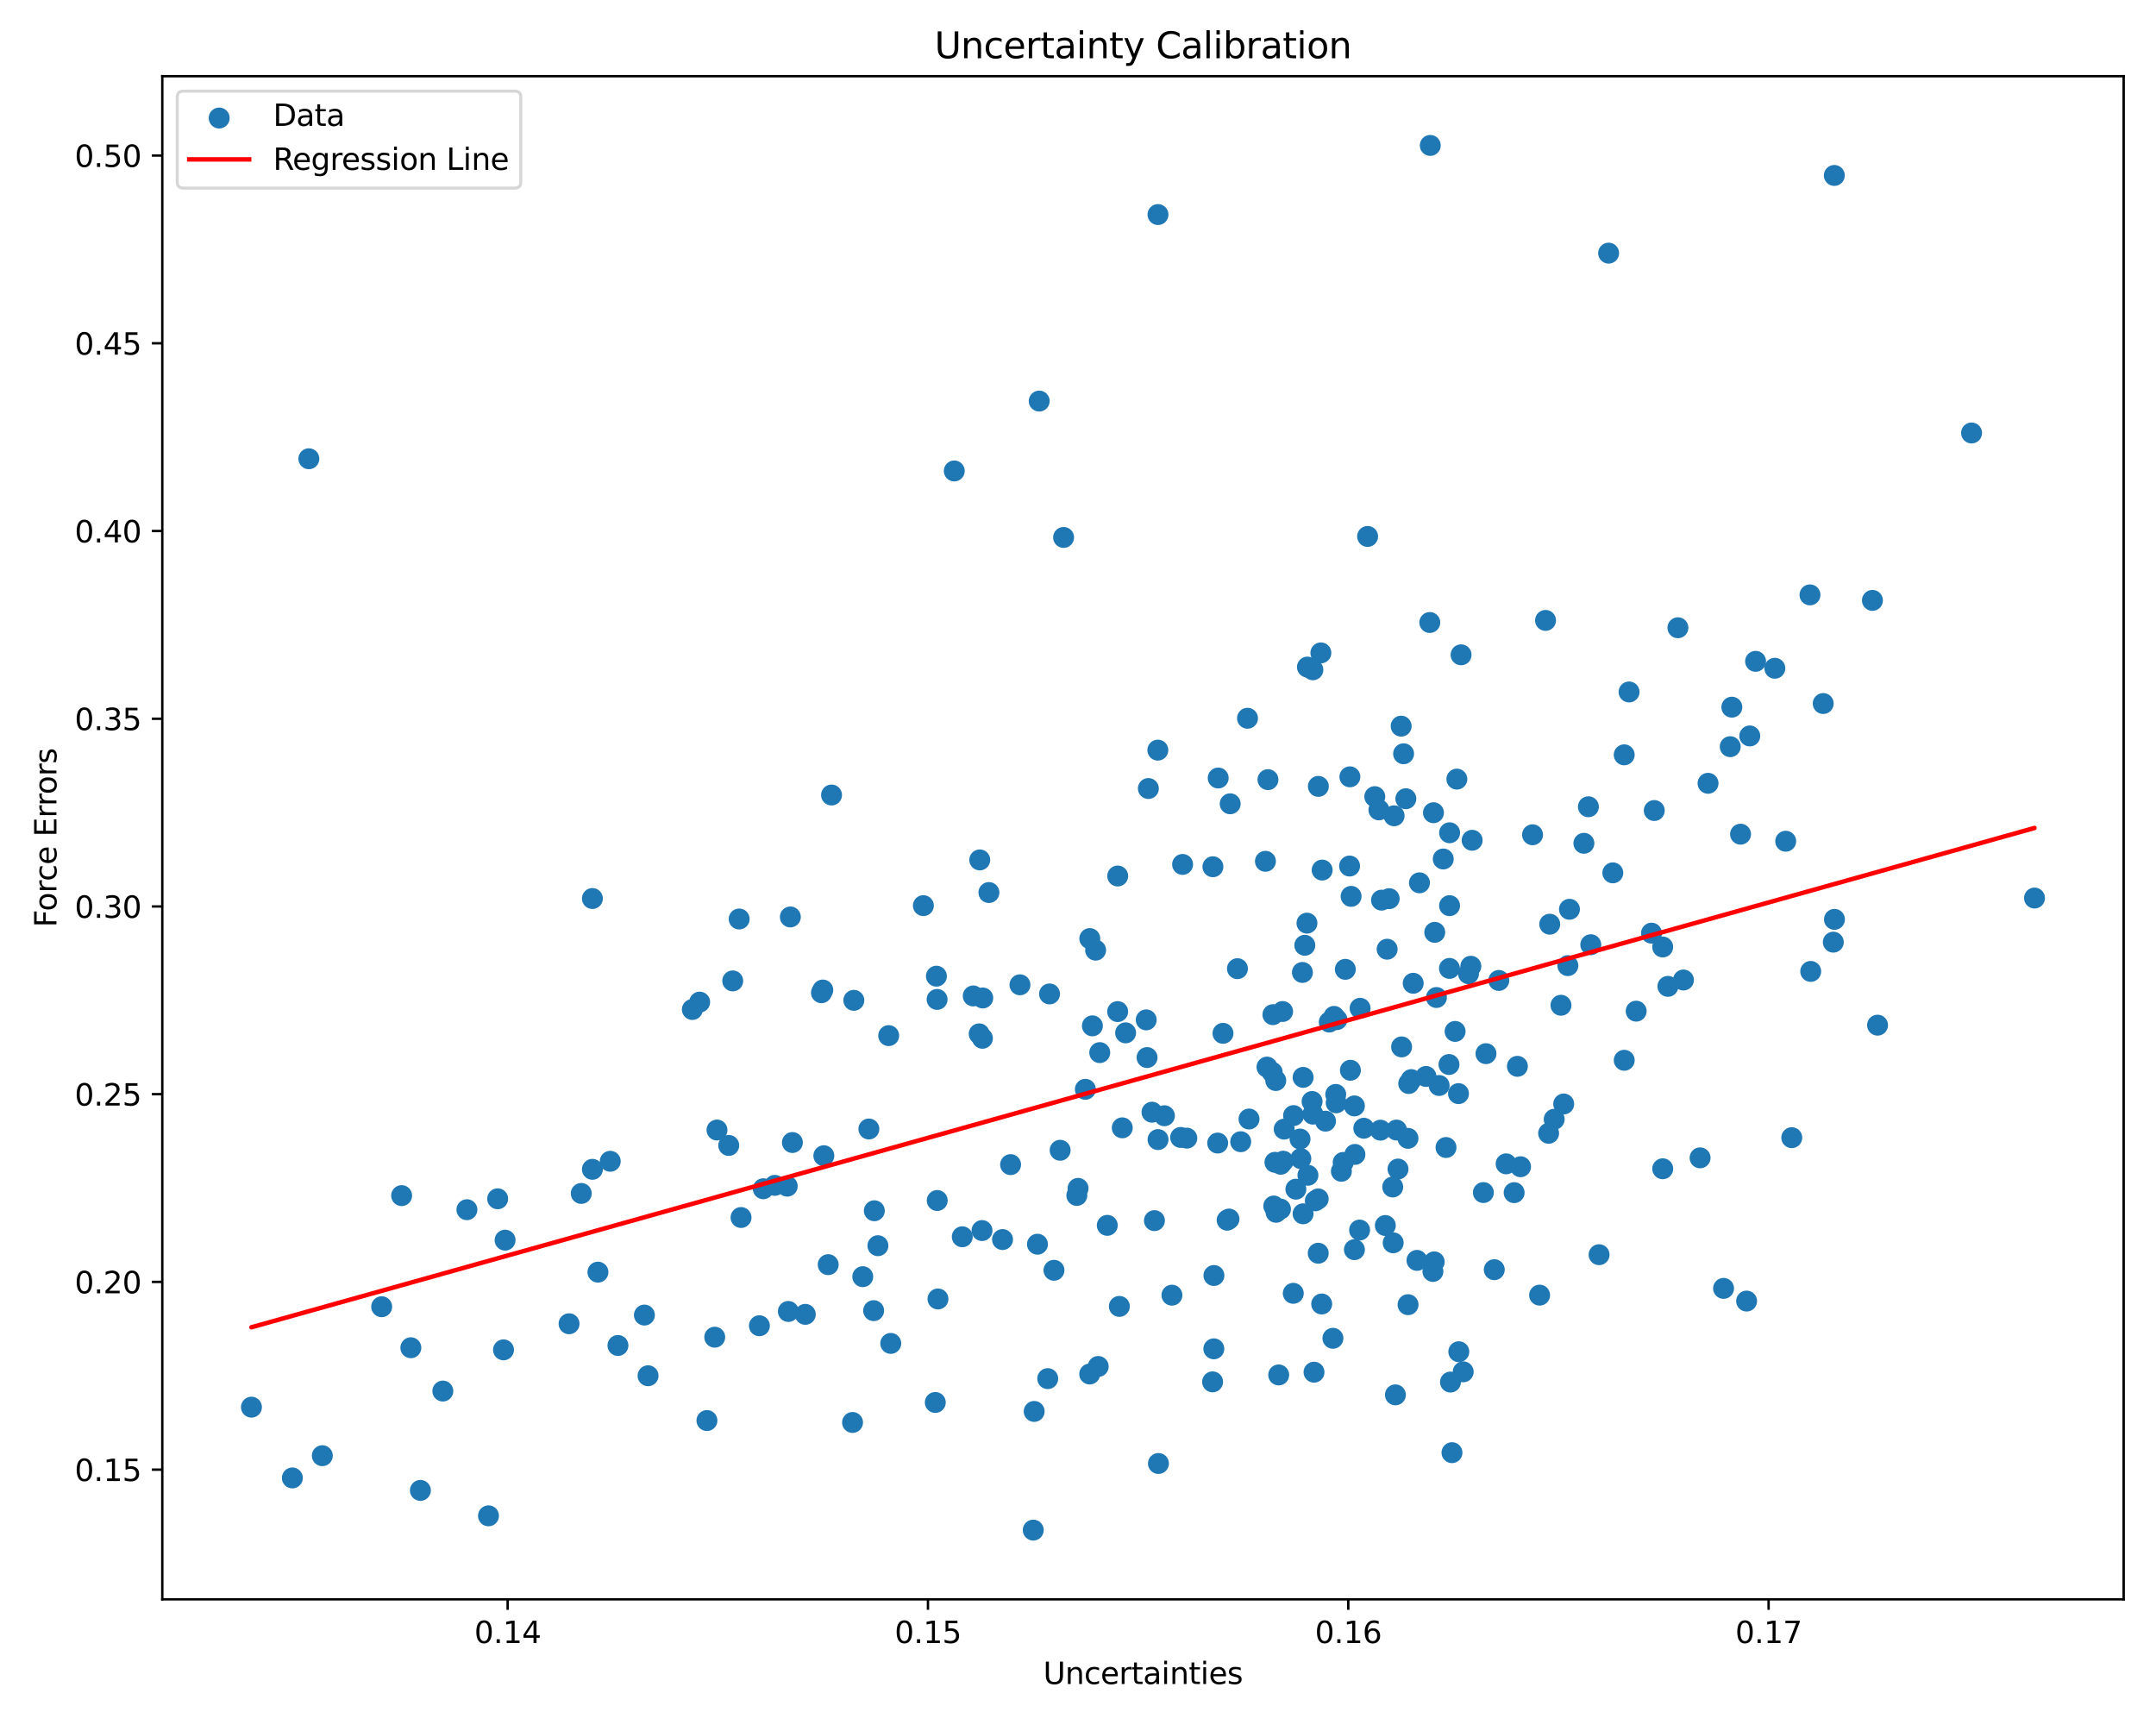 <?xml version="1.0" encoding="utf-8" standalone="no"?>
<!DOCTYPE svg PUBLIC "-//W3C//DTD SVG 1.1//EN"
  "http://www.w3.org/Graphics/SVG/1.1/DTD/svg11.dtd">
<svg xmlns:xlink="http://www.w3.org/1999/xlink" width="720pt" height="576pt" viewBox="0 0 720 576" xmlns="http://www.w3.org/2000/svg" version="1.1">
 <defs>
  <style type="text/css">*{stroke-linejoin: round; stroke-linecap: butt}</style>
 </defs>
 <g id="figure_1">
  <g id="patch_1">
   <path d="M 0 576 
L 720 576 
L 720 0 
L 0 0 
z
" style="fill: #ffffff"/>
  </g>
  <g id="axes_1">
   <g id="patch_2">
    <path d="M 54.2 534.04 
L 709.2 534.04 
L 709.2 25.44 
L 54.2 25.44 
z
" style="fill: #ffffff"/>
   </g>
   <g id="PathCollection_1">
    <defs>
     <path id="m9bc1a1c6d5" d="M 0 3 
C 0.796 3 1.559 2.684 2.121 2.121 
C 2.684 1.559 3 0.796 3 0 
C 3 -0.796 2.684 -1.559 2.121 -2.121 
C 1.559 -2.684 0.796 -3 0 -3 
C -0.796 -3 -1.559 -2.684 -2.121 -2.121 
C -2.684 -1.559 -3 -0.796 -3 0 
C -3 0.796 -2.684 1.559 -2.121 2.121 
C -1.559 2.684 -0.796 3 0 3 
z
" style="stroke: #1f77b4"/>
    </defs>
    <g clip-path="url(#p431272b191)">
     <use xlink:href="#m9bc1a1c6d5" x="488.639" y="458.074" style="fill: #1f77b4; stroke: #1f77b4"/>
     <use xlink:href="#m9bc1a1c6d5" x="443.909" y="341.278" style="fill: #1f77b4; stroke: #1f77b4"/>
     <use xlink:href="#m9bc1a1c6d5" x="484.389" y="461.489" style="fill: #1f77b4; stroke: #1f77b4"/>
     <use xlink:href="#m9bc1a1c6d5" x="355.192" y="179.458" style="fill: #1f77b4; stroke: #1f77b4"/>
     <use xlink:href="#m9bc1a1c6d5" x="373.259" y="292.509" style="fill: #1f77b4; stroke: #1f77b4"/>
     <use xlink:href="#m9bc1a1c6d5" x="537.205" y="84.525" style="fill: #1f77b4; stroke: #1f77b4"/>
     <use xlink:href="#m9bc1a1c6d5" x="612.576" y="58.583" style="fill: #1f77b4; stroke: #1f77b4"/>
     <use xlink:href="#m9bc1a1c6d5" x="296.779" y="345.807" style="fill: #1f77b4; stroke: #1f77b4"/>
     <use xlink:href="#m9bc1a1c6d5" x="514.154" y="432.462" style="fill: #1f77b4; stroke: #1f77b4"/>
     <use xlink:href="#m9bc1a1c6d5" x="679.427" y="299.867" style="fill: #1f77b4; stroke: #1f77b4"/>
     <use xlink:href="#m9bc1a1c6d5" x="360.024" y="396.814" style="fill: #1f77b4; stroke: #1f77b4"/>
     <use xlink:href="#m9bc1a1c6d5" x="592.713" y="223.141" style="fill: #1f77b4; stroke: #1f77b4"/>
     <use xlink:href="#m9bc1a1c6d5" x="328.083" y="346.702" style="fill: #1f77b4; stroke: #1f77b4"/>
     <use xlink:href="#m9bc1a1c6d5" x="465.564" y="272.403" style="fill: #1f77b4; stroke: #1f77b4"/>
     <use xlink:href="#m9bc1a1c6d5" x="268.93" y="438.88" style="fill: #1f77b4; stroke: #1f77b4"/>
     <use xlink:href="#m9bc1a1c6d5" x="470.203" y="380.103" style="fill: #1f77b4; stroke: #1f77b4"/>
     <use xlink:href="#m9bc1a1c6d5" x="604.447" y="198.638" style="fill: #1f77b4; stroke: #1f77b4"/>
     <use xlink:href="#m9bc1a1c6d5" x="312.343" y="468.3" style="fill: #1f77b4; stroke: #1f77b4"/>
     <use xlink:href="#m9bc1a1c6d5" x="625.302" y="200.477" style="fill: #1f77b4; stroke: #1f77b4"/>
     <use xlink:href="#m9bc1a1c6d5" x="405.053" y="289.418" style="fill: #1f77b4; stroke: #1f77b4"/>
     <use xlink:href="#m9bc1a1c6d5" x="463.239" y="316.955" style="fill: #1f77b4; stroke: #1f77b4"/>
     <use xlink:href="#m9bc1a1c6d5" x="384.709" y="371.377" style="fill: #1f77b4; stroke: #1f77b4"/>
     <use xlink:href="#m9bc1a1c6d5" x="452.311" y="417.278" style="fill: #1f77b4; stroke: #1f77b4"/>
     <use xlink:href="#m9bc1a1c6d5" x="334.799" y="413.904" style="fill: #1f77b4; stroke: #1f77b4"/>
     <use xlink:href="#m9bc1a1c6d5" x="417.11" y="373.656" style="fill: #1f77b4; stroke: #1f77b4"/>
     <use xlink:href="#m9bc1a1c6d5" x="487.061" y="365.175" style="fill: #1f77b4; stroke: #1f77b4"/>
     <use xlink:href="#m9bc1a1c6d5" x="469.485" y="266.707" style="fill: #1f77b4; stroke: #1f77b4"/>
     <use xlink:href="#m9bc1a1c6d5" x="386.864" y="488.679" style="fill: #1f77b4; stroke: #1f77b4"/>
     <use xlink:href="#m9bc1a1c6d5" x="263.273" y="437.913" style="fill: #1f77b4; stroke: #1f77b4"/>
     <use xlink:href="#m9bc1a1c6d5" x="477.481" y="207.862" style="fill: #1f77b4; stroke: #1f77b4"/>
     <use xlink:href="#m9bc1a1c6d5" x="428.544" y="387.738" style="fill: #1f77b4; stroke: #1f77b4"/>
     <use xlink:href="#m9bc1a1c6d5" x="382.782" y="340.551" style="fill: #1f77b4; stroke: #1f77b4"/>
     <use xlink:href="#m9bc1a1c6d5" x="471.944" y="328.328" style="fill: #1f77b4; stroke: #1f77b4"/>
     <use xlink:href="#m9bc1a1c6d5" x="134.125" y="399.227" style="fill: #1f77b4; stroke: #1f77b4"/>
     <use xlink:href="#m9bc1a1c6d5" x="436.618" y="222.75" style="fill: #1f77b4; stroke: #1f77b4"/>
     <use xlink:href="#m9bc1a1c6d5" x="441.384" y="435.421" style="fill: #1f77b4; stroke: #1f77b4"/>
     <use xlink:href="#m9bc1a1c6d5" x="604.695" y="324.366" style="fill: #1f77b4; stroke: #1f77b4"/>
     <use xlink:href="#m9bc1a1c6d5" x="350.499" y="331.888" style="fill: #1f77b4; stroke: #1f77b4"/>
     <use xlink:href="#m9bc1a1c6d5" x="127.462" y="436.333" style="fill: #1f77b4; stroke: #1f77b4"/>
     <use xlink:href="#m9bc1a1c6d5" x="523.589" y="322.436" style="fill: #1f77b4; stroke: #1f77b4"/>
     <use xlink:href="#m9bc1a1c6d5" x="446.474" y="340.467" style="fill: #1f77b4; stroke: #1f77b4"/>
     <use xlink:href="#m9bc1a1c6d5" x="349.889" y="460.339" style="fill: #1f77b4; stroke: #1f77b4"/>
     <use xlink:href="#m9bc1a1c6d5" x="363.942" y="313.398" style="fill: #1f77b4; stroke: #1f77b4"/>
     <use xlink:href="#m9bc1a1c6d5" x="462.634" y="409.214" style="fill: #1f77b4; stroke: #1f77b4"/>
     <use xlink:href="#m9bc1a1c6d5" x="137.204" y="450.033" style="fill: #1f77b4; stroke: #1f77b4"/>
     <use xlink:href="#m9bc1a1c6d5" x="534.018" y="418.957" style="fill: #1f77b4; stroke: #1f77b4"/>
     <use xlink:href="#m9bc1a1c6d5" x="491.623" y="280.579" style="fill: #1f77b4; stroke: #1f77b4"/>
     <use xlink:href="#m9bc1a1c6d5" x="231.214" y="337.084" style="fill: #1f77b4; stroke: #1f77b4"/>
     <use xlink:href="#m9bc1a1c6d5" x="290.165" y="376.987" style="fill: #1f77b4; stroke: #1f77b4"/>
     <use xlink:href="#m9bc1a1c6d5" x="297.467" y="448.582" style="fill: #1f77b4; stroke: #1f77b4"/>
     <use xlink:href="#m9bc1a1c6d5" x="434.152" y="380.341" style="fill: #1f77b4; stroke: #1f77b4"/>
     <use xlink:href="#m9bc1a1c6d5" x="531.244" y="315.451" style="fill: #1f77b4; stroke: #1f77b4"/>
     <use xlink:href="#m9bc1a1c6d5" x="194.114" y="398.503" style="fill: #1f77b4; stroke: #1f77b4"/>
     <use xlink:href="#m9bc1a1c6d5" x="253.604" y="442.684" style="fill: #1f77b4; stroke: #1f77b4"/>
     <use xlink:href="#m9bc1a1c6d5" x="293.182" y="415.957" style="fill: #1f77b4; stroke: #1f77b4"/>
     <use xlink:href="#m9bc1a1c6d5" x="206.363" y="449.271" style="fill: #1f77b4; stroke: #1f77b4"/>
     <use xlink:href="#m9bc1a1c6d5" x="598.366" y="379.884" style="fill: #1f77b4; stroke: #1f77b4"/>
     <use xlink:href="#m9bc1a1c6d5" x="364.807" y="342.546" style="fill: #1f77b4; stroke: #1f77b4"/>
     <use xlink:href="#m9bc1a1c6d5" x="542.412" y="354.043" style="fill: #1f77b4; stroke: #1f77b4"/>
     <use xlink:href="#m9bc1a1c6d5" x="478.526" y="424.553" style="fill: #1f77b4; stroke: #1f77b4"/>
     <use xlink:href="#m9bc1a1c6d5" x="436.461" y="308.248" style="fill: #1f77b4; stroke: #1f77b4"/>
     <use xlink:href="#m9bc1a1c6d5" x="168.145" y="450.733" style="fill: #1f77b4; stroke: #1f77b4"/>
     <use xlink:href="#m9bc1a1c6d5" x="197.829" y="390.451" style="fill: #1f77b4; stroke: #1f77b4"/>
     <use xlink:href="#m9bc1a1c6d5" x="505.651" y="398.239" style="fill: #1f77b4; stroke: #1f77b4"/>
     <use xlink:href="#m9bc1a1c6d5" x="454.037" y="410.731" style="fill: #1f77b4; stroke: #1f77b4"/>
     <use xlink:href="#m9bc1a1c6d5" x="460.49" y="270.425" style="fill: #1f77b4; stroke: #1f77b4"/>
     <use xlink:href="#m9bc1a1c6d5" x="424.856" y="358.05" style="fill: #1f77b4; stroke: #1f77b4"/>
     <use xlink:href="#m9bc1a1c6d5" x="470.443" y="361.801" style="fill: #1f77b4; stroke: #1f77b4"/>
     <use xlink:href="#m9bc1a1c6d5" x="431.894" y="431.857" style="fill: #1f77b4; stroke: #1f77b4"/>
     <use xlink:href="#m9bc1a1c6d5" x="500.529" y="327.382" style="fill: #1f77b4; stroke: #1f77b4"/>
     <use xlink:href="#m9bc1a1c6d5" x="451.202" y="299.305" style="fill: #1f77b4; stroke: #1f77b4"/>
     <use xlink:href="#m9bc1a1c6d5" x="406.818" y="259.792" style="fill: #1f77b4; stroke: #1f77b4"/>
     <use xlink:href="#m9bc1a1c6d5" x="448.561" y="388.152" style="fill: #1f77b4; stroke: #1f77b4"/>
     <use xlink:href="#m9bc1a1c6d5" x="312.718" y="325.959" style="fill: #1f77b4; stroke: #1f77b4"/>
     <use xlink:href="#m9bc1a1c6d5" x="288.122" y="426.299" style="fill: #1f77b4; stroke: #1f77b4"/>
     <use xlink:href="#m9bc1a1c6d5" x="530.448" y="269.387" style="fill: #1f77b4; stroke: #1f77b4"/>
     <use xlink:href="#m9bc1a1c6d5" x="495.376" y="398.209" style="fill: #1f77b4; stroke: #1f77b4"/>
     <use xlink:href="#m9bc1a1c6d5" x="365.884" y="317.264" style="fill: #1f77b4; stroke: #1f77b4"/>
     <use xlink:href="#m9bc1a1c6d5" x="258.747" y="395.81" style="fill: #1f77b4; stroke: #1f77b4"/>
     <use xlink:href="#m9bc1a1c6d5" x="575.587" y="430.208" style="fill: #1f77b4; stroke: #1f77b4"/>
     <use xlink:href="#m9bc1a1c6d5" x="318.681" y="157.258" style="fill: #1f77b4; stroke: #1f77b4"/>
     <use xlink:href="#m9bc1a1c6d5" x="438.449" y="372.029" style="fill: #1f77b4; stroke: #1f77b4"/>
     <use xlink:href="#m9bc1a1c6d5" x="436.785" y="392.438" style="fill: #1f77b4; stroke: #1f77b4"/>
     <use xlink:href="#m9bc1a1c6d5" x="383.061" y="353.13" style="fill: #1f77b4; stroke: #1f77b4"/>
     <use xlink:href="#m9bc1a1c6d5" x="427.691" y="388.759" style="fill: #1f77b4; stroke: #1f77b4"/>
     <use xlink:href="#m9bc1a1c6d5" x="583.284" y="434.446" style="fill: #1f77b4; stroke: #1f77b4"/>
     <use xlink:href="#m9bc1a1c6d5" x="608.865" y="234.917" style="fill: #1f77b4; stroke: #1f77b4"/>
     <use xlink:href="#m9bc1a1c6d5" x="522.204" y="368.636" style="fill: #1f77b4; stroke: #1f77b4"/>
     <use xlink:href="#m9bc1a1c6d5" x="374.786" y="376.599" style="fill: #1f77b4; stroke: #1f77b4"/>
     <use xlink:href="#m9bc1a1c6d5" x="239.439" y="377.332" style="fill: #1f77b4; stroke: #1f77b4"/>
     <use xlink:href="#m9bc1a1c6d5" x="321.354" y="412.974" style="fill: #1f77b4; stroke: #1f77b4"/>
     <use xlink:href="#m9bc1a1c6d5" x="596.338" y="280.898" style="fill: #1f77b4; stroke: #1f77b4"/>
     <use xlink:href="#m9bc1a1c6d5" x="367.262" y="351.483" style="fill: #1f77b4; stroke: #1f77b4"/>
     <use xlink:href="#m9bc1a1c6d5" x="447.956" y="391.108" style="fill: #1f77b4; stroke: #1f77b4"/>
     <use xlink:href="#m9bc1a1c6d5" x="468.731" y="251.688" style="fill: #1f77b4; stroke: #1f77b4"/>
     <use xlink:href="#m9bc1a1c6d5" x="274.774" y="330.583" style="fill: #1f77b4; stroke: #1f77b4"/>
     <use xlink:href="#m9bc1a1c6d5" x="538.602" y="291.456" style="fill: #1f77b4; stroke: #1f77b4"/>
     <use xlink:href="#m9bc1a1c6d5" x="166.197" y="400.292" style="fill: #1f77b4; stroke: #1f77b4"/>
     <use xlink:href="#m9bc1a1c6d5" x="450.697" y="289.18" style="fill: #1f77b4; stroke: #1f77b4"/>
     <use xlink:href="#m9bc1a1c6d5" x="480.601" y="362.461" style="fill: #1f77b4; stroke: #1f77b4"/>
     <use xlink:href="#m9bc1a1c6d5" x="581.259" y="278.545" style="fill: #1f77b4; stroke: #1f77b4"/>
     <use xlink:href="#m9bc1a1c6d5" x="612.236" y="314.599" style="fill: #1f77b4; stroke: #1f77b4"/>
     <use xlink:href="#m9bc1a1c6d5" x="484.096" y="278.074" style="fill: #1f77b4; stroke: #1f77b4"/>
     <use xlink:href="#m9bc1a1c6d5" x="438.82" y="458.192" style="fill: #1f77b4; stroke: #1f77b4"/>
     <use xlink:href="#m9bc1a1c6d5" x="466.371" y="377.342" style="fill: #1f77b4; stroke: #1f77b4"/>
     <use xlink:href="#m9bc1a1c6d5" x="147.887" y="464.492" style="fill: #1f77b4; stroke: #1f77b4"/>
     <use xlink:href="#m9bc1a1c6d5" x="330.248" y="298.032" style="fill: #1f77b4; stroke: #1f77b4"/>
     <use xlink:href="#m9bc1a1c6d5" x="570.406" y="261.555" style="fill: #1f77b4; stroke: #1f77b4"/>
     <use xlink:href="#m9bc1a1c6d5" x="416.607" y="239.837" style="fill: #1f77b4; stroke: #1f77b4"/>
     <use xlink:href="#m9bc1a1c6d5" x="327.002" y="345.215" style="fill: #1f77b4; stroke: #1f77b4"/>
     <use xlink:href="#m9bc1a1c6d5" x="199.679" y="424.786" style="fill: #1f77b4; stroke: #1f77b4"/>
     <use xlink:href="#m9bc1a1c6d5" x="477.643" y="48.558" style="fill: #1f77b4; stroke: #1f77b4"/>
     <use xlink:href="#m9bc1a1c6d5" x="363.909" y="458.801" style="fill: #1f77b4; stroke: #1f77b4"/>
     <use xlink:href="#m9bc1a1c6d5" x="275.122" y="385.914" style="fill: #1f77b4; stroke: #1f77b4"/>
     <use xlink:href="#m9bc1a1c6d5" x="264.626" y="381.502" style="fill: #1f77b4; stroke: #1f77b4"/>
     <use xlink:href="#m9bc1a1c6d5" x="163.134" y="506.155" style="fill: #1f77b4; stroke: #1f77b4"/>
     <use xlink:href="#m9bc1a1c6d5" x="410.821" y="268.396" style="fill: #1f77b4; stroke: #1f77b4"/>
     <use xlink:href="#m9bc1a1c6d5" x="627.013" y="342.318" style="fill: #1f77b4; stroke: #1f77b4"/>
     <use xlink:href="#m9bc1a1c6d5" x="446.221" y="368.25" style="fill: #1f77b4; stroke: #1f77b4"/>
     <use xlink:href="#m9bc1a1c6d5" x="546.402" y="337.637" style="fill: #1f77b4; stroke: #1f77b4"/>
     <use xlink:href="#m9bc1a1c6d5" x="406.645" y="381.689" style="fill: #1f77b4; stroke: #1f77b4"/>
     <use xlink:href="#m9bc1a1c6d5" x="482.901" y="383.166" style="fill: #1f77b4; stroke: #1f77b4"/>
     <use xlink:href="#m9bc1a1c6d5" x="291.756" y="437.644" style="fill: #1f77b4; stroke: #1f77b4"/>
     <use xlink:href="#m9bc1a1c6d5" x="474.036" y="294.789" style="fill: #1f77b4; stroke: #1f77b4"/>
     <use xlink:href="#m9bc1a1c6d5" x="359.607" y="399.175" style="fill: #1f77b4; stroke: #1f77b4"/>
     <use xlink:href="#m9bc1a1c6d5" x="375.902" y="344.883" style="fill: #1f77b4; stroke: #1f77b4"/>
     <use xlink:href="#m9bc1a1c6d5" x="197.833" y="300.03" style="fill: #1f77b4; stroke: #1f77b4"/>
     <use xlink:href="#m9bc1a1c6d5" x="507.798" y="389.587" style="fill: #1f77b4; stroke: #1f77b4"/>
     <use xlink:href="#m9bc1a1c6d5" x="544.032" y="231.057" style="fill: #1f77b4; stroke: #1f77b4"/>
     <use xlink:href="#m9bc1a1c6d5" x="479.135" y="311.32" style="fill: #1f77b4; stroke: #1f77b4"/>
     <use xlink:href="#m9bc1a1c6d5" x="470.222" y="435.648" style="fill: #1f77b4; stroke: #1f77b4"/>
     <use xlink:href="#m9bc1a1c6d5" x="414.338" y="381.233" style="fill: #1f77b4; stroke: #1f77b4"/>
     <use xlink:href="#m9bc1a1c6d5" x="244.698" y="327.538" style="fill: #1f77b4; stroke: #1f77b4"/>
     <use xlink:href="#m9bc1a1c6d5" x="345.369" y="471.295" style="fill: #1f77b4; stroke: #1f77b4"/>
     <use xlink:href="#m9bc1a1c6d5" x="285.138" y="334.023" style="fill: #1f77b4; stroke: #1f77b4"/>
     <use xlink:href="#m9bc1a1c6d5" x="243.366" y="382.475" style="fill: #1f77b4; stroke: #1f77b4"/>
     <use xlink:href="#m9bc1a1c6d5" x="435.179" y="359.749" style="fill: #1f77b4; stroke: #1f77b4"/>
     <use xlink:href="#m9bc1a1c6d5" x="555.26" y="316.212" style="fill: #1f77b4; stroke: #1f77b4"/>
     <use xlink:href="#m9bc1a1c6d5" x="215.198" y="439.12" style="fill: #1f77b4; stroke: #1f77b4"/>
     <use xlink:href="#m9bc1a1c6d5" x="473.199" y="420.859" style="fill: #1f77b4; stroke: #1f77b4"/>
     <use xlink:href="#m9bc1a1c6d5" x="586.28" y="220.827" style="fill: #1f77b4; stroke: #1f77b4"/>
     <use xlink:href="#m9bc1a1c6d5" x="578.35" y="236.132" style="fill: #1f77b4; stroke: #1f77b4"/>
     <use xlink:href="#m9bc1a1c6d5" x="440.269" y="262.581" style="fill: #1f77b4; stroke: #1f77b4"/>
     <use xlink:href="#m9bc1a1c6d5" x="312.986" y="400.868" style="fill: #1f77b4; stroke: #1f77b4"/>
     <use xlink:href="#m9bc1a1c6d5" x="479.698" y="333.082" style="fill: #1f77b4; stroke: #1f77b4"/>
     <use xlink:href="#m9bc1a1c6d5" x="466.868" y="390.358" style="fill: #1f77b4; stroke: #1f77b4"/>
     <use xlink:href="#m9bc1a1c6d5" x="291.985" y="404.288" style="fill: #1f77b4; stroke: #1f77b4"/>
     <use xlink:href="#m9bc1a1c6d5" x="555.269" y="390.265" style="fill: #1f77b4; stroke: #1f77b4"/>
     <use xlink:href="#m9bc1a1c6d5" x="247.475" y="406.542" style="fill: #1f77b4; stroke: #1f77b4"/>
     <use xlink:href="#m9bc1a1c6d5" x="428.857" y="377.03" style="fill: #1f77b4; stroke: #1f77b4"/>
     <use xlink:href="#m9bc1a1c6d5" x="434.945" y="324.711" style="fill: #1f77b4; stroke: #1f77b4"/>
     <use xlink:href="#m9bc1a1c6d5" x="434.417" y="386.876" style="fill: #1f77b4; stroke: #1f77b4"/>
     <use xlink:href="#m9bc1a1c6d5" x="459.113" y="266.012" style="fill: #1f77b4; stroke: #1f77b4"/>
     <use xlink:href="#m9bc1a1c6d5" x="461.359" y="300.57" style="fill: #1f77b4; stroke: #1f77b4"/>
     <use xlink:href="#m9bc1a1c6d5" x="478.71" y="271.373" style="fill: #1f77b4; stroke: #1f77b4"/>
     <use xlink:href="#m9bc1a1c6d5" x="388.863" y="372.566" style="fill: #1f77b4; stroke: #1f77b4"/>
     <use xlink:href="#m9bc1a1c6d5" x="490.41" y="325.135" style="fill: #1f77b4; stroke: #1f77b4"/>
     <use xlink:href="#m9bc1a1c6d5" x="394.931" y="288.643" style="fill: #1f77b4; stroke: #1f77b4"/>
     <use xlink:href="#m9bc1a1c6d5" x="432.759" y="397.084" style="fill: #1f77b4; stroke: #1f77b4"/>
     <use xlink:href="#m9bc1a1c6d5" x="391.372" y="432.481" style="fill: #1f77b4; stroke: #1f77b4"/>
     <use xlink:href="#m9bc1a1c6d5" x="519.024" y="373.74" style="fill: #1f77b4; stroke: #1f77b4"/>
     <use xlink:href="#m9bc1a1c6d5" x="426.047" y="360.805" style="fill: #1f77b4; stroke: #1f77b4"/>
     <use xlink:href="#m9bc1a1c6d5" x="328.194" y="333.235" style="fill: #1f77b4; stroke: #1f77b4"/>
     <use xlink:href="#m9bc1a1c6d5" x="168.675" y="414.102" style="fill: #1f77b4; stroke: #1f77b4"/>
     <use xlink:href="#m9bc1a1c6d5" x="425.769" y="388.113" style="fill: #1f77b4; stroke: #1f77b4"/>
     <use xlink:href="#m9bc1a1c6d5" x="465.099" y="396.349" style="fill: #1f77b4; stroke: #1f77b4"/>
     <use xlink:href="#m9bc1a1c6d5" x="190.04" y="442.02" style="fill: #1f77b4; stroke: #1f77b4"/>
     <use xlink:href="#m9bc1a1c6d5" x="560.344" y="209.619" style="fill: #1f77b4; stroke: #1f77b4"/>
     <use xlink:href="#m9bc1a1c6d5" x="487.93" y="218.653" style="fill: #1f77b4; stroke: #1f77b4"/>
     <use xlink:href="#m9bc1a1c6d5" x="351.979" y="424.165" style="fill: #1f77b4; stroke: #1f77b4"/>
     <use xlink:href="#m9bc1a1c6d5" x="427.616" y="403.723" style="fill: #1f77b4; stroke: #1f77b4"/>
     <use xlink:href="#m9bc1a1c6d5" x="203.789" y="387.768" style="fill: #1f77b4; stroke: #1f77b4"/>
     <use xlink:href="#m9bc1a1c6d5" x="313.239" y="433.737" style="fill: #1f77b4; stroke: #1f77b4"/>
     <use xlink:href="#m9bc1a1c6d5" x="308.365" y="302.405" style="fill: #1f77b4; stroke: #1f77b4"/>
     <use xlink:href="#m9bc1a1c6d5" x="452.306" y="369.28" style="fill: #1f77b4; stroke: #1f77b4"/>
     <use xlink:href="#m9bc1a1c6d5" x="97.635" y="493.505" style="fill: #1f77b4; stroke: #1f77b4"/>
     <use xlink:href="#m9bc1a1c6d5" x="484.085" y="302.414" style="fill: #1f77b4; stroke: #1f77b4"/>
     <use xlink:href="#m9bc1a1c6d5" x="422.594" y="287.598" style="fill: #1f77b4; stroke: #1f77b4"/>
     <use xlink:href="#m9bc1a1c6d5" x="233.653" y="334.622" style="fill: #1f77b4; stroke: #1f77b4"/>
     <use xlink:href="#m9bc1a1c6d5" x="467.921" y="242.467" style="fill: #1f77b4; stroke: #1f77b4"/>
     <use xlink:href="#m9bc1a1c6d5" x="405.392" y="425.905" style="fill: #1f77b4; stroke: #1f77b4"/>
     <use xlink:href="#m9bc1a1c6d5" x="517.538" y="308.606" style="fill: #1f77b4; stroke: #1f77b4"/>
     <use xlink:href="#m9bc1a1c6d5" x="276.578" y="422.285" style="fill: #1f77b4; stroke: #1f77b4"/>
     <use xlink:href="#m9bc1a1c6d5" x="340.617" y="328.84" style="fill: #1f77b4; stroke: #1f77b4"/>
     <use xlink:href="#m9bc1a1c6d5" x="325.014" y="332.56" style="fill: #1f77b4; stroke: #1f77b4"/>
     <use xlink:href="#m9bc1a1c6d5" x="463.923" y="300.075" style="fill: #1f77b4; stroke: #1f77b4"/>
     <use xlink:href="#m9bc1a1c6d5" x="83.973" y="469.869" style="fill: #1f77b4; stroke: #1f77b4"/>
     <use xlink:href="#m9bc1a1c6d5" x="435.168" y="405.302" style="fill: #1f77b4; stroke: #1f77b4"/>
     <use xlink:href="#m9bc1a1c6d5" x="426.138" y="404.804" style="fill: #1f77b4; stroke: #1f77b4"/>
     <use xlink:href="#m9bc1a1c6d5" x="327.947" y="410.898" style="fill: #1f77b4; stroke: #1f77b4"/>
     <use xlink:href="#m9bc1a1c6d5" x="478.957" y="421.355" style="fill: #1f77b4; stroke: #1f77b4"/>
     <use xlink:href="#m9bc1a1c6d5" x="428.329" y="337.757" style="fill: #1f77b4; stroke: #1f77b4"/>
     <use xlink:href="#m9bc1a1c6d5" x="346.456" y="415.457" style="fill: #1f77b4; stroke: #1f77b4"/>
     <use xlink:href="#m9bc1a1c6d5" x="423.115" y="356.318" style="fill: #1f77b4; stroke: #1f77b4"/>
     <use xlink:href="#m9bc1a1c6d5" x="107.641" y="486.076" style="fill: #1f77b4; stroke: #1f77b4"/>
     <use xlink:href="#m9bc1a1c6d5" x="524.125" y="303.622" style="fill: #1f77b4; stroke: #1f77b4"/>
     <use xlink:href="#m9bc1a1c6d5" x="327.192" y="287.139" style="fill: #1f77b4; stroke: #1f77b4"/>
     <use xlink:href="#m9bc1a1c6d5" x="405.361" y="450.391" style="fill: #1f77b4; stroke: #1f77b4"/>
     <use xlink:href="#m9bc1a1c6d5" x="450.969" y="357.374" style="fill: #1f77b4; stroke: #1f77b4"/>
     <use xlink:href="#m9bc1a1c6d5" x="435.743" y="315.644" style="fill: #1f77b4; stroke: #1f77b4"/>
     <use xlink:href="#m9bc1a1c6d5" x="499.013" y="423.964" style="fill: #1f77b4; stroke: #1f77b4"/>
     <use xlink:href="#m9bc1a1c6d5" x="455.449" y="376.734" style="fill: #1f77b4; stroke: #1f77b4"/>
     <use xlink:href="#m9bc1a1c6d5" x="485.932" y="344.402" style="fill: #1f77b4; stroke: #1f77b4"/>
     <use xlink:href="#m9bc1a1c6d5" x="584.339" y="245.746" style="fill: #1f77b4; stroke: #1f77b4"/>
     <use xlink:href="#m9bc1a1c6d5" x="274.325" y="331.487" style="fill: #1f77b4; stroke: #1f77b4"/>
     <use xlink:href="#m9bc1a1c6d5" x="491.195" y="322.639" style="fill: #1f77b4; stroke: #1f77b4"/>
     <use xlink:href="#m9bc1a1c6d5" x="511.8" y="278.742" style="fill: #1f77b4; stroke: #1f77b4"/>
     <use xlink:href="#m9bc1a1c6d5" x="396.346" y="380.038" style="fill: #1f77b4; stroke: #1f77b4"/>
     <use xlink:href="#m9bc1a1c6d5" x="394.277" y="379.801" style="fill: #1f77b4; stroke: #1f77b4"/>
     <use xlink:href="#m9bc1a1c6d5" x="465.999" y="465.761" style="fill: #1f77b4; stroke: #1f77b4"/>
     <use xlink:href="#m9bc1a1c6d5" x="484.049" y="323.365" style="fill: #1f77b4; stroke: #1f77b4"/>
     <use xlink:href="#m9bc1a1c6d5" x="567.75" y="386.618" style="fill: #1f77b4; stroke: #1f77b4"/>
     <use xlink:href="#m9bc1a1c6d5" x="658.409" y="144.579" style="fill: #1f77b4; stroke: #1f77b4"/>
     <use xlink:href="#m9bc1a1c6d5" x="440.221" y="418.474" style="fill: #1f77b4; stroke: #1f77b4"/>
     <use xlink:href="#m9bc1a1c6d5" x="362.459" y="363.737" style="fill: #1f77b4; stroke: #1f77b4"/>
     <use xlink:href="#m9bc1a1c6d5" x="312.949" y="333.724" style="fill: #1f77b4; stroke: #1f77b4"/>
     <use xlink:href="#m9bc1a1c6d5" x="103.142" y="153.187" style="fill: #1f77b4; stroke: #1f77b4"/>
     <use xlink:href="#m9bc1a1c6d5" x="423.439" y="260.333" style="fill: #1f77b4; stroke: #1f77b4"/>
     <use xlink:href="#m9bc1a1c6d5" x="438.176" y="367.802" style="fill: #1f77b4; stroke: #1f77b4"/>
     <use xlink:href="#m9bc1a1c6d5" x="528.94" y="281.587" style="fill: #1f77b4; stroke: #1f77b4"/>
     <use xlink:href="#m9bc1a1c6d5" x="442.658" y="374.37" style="fill: #1f77b4; stroke: #1f77b4"/>
     <use xlink:href="#m9bc1a1c6d5" x="517.164" y="378.42" style="fill: #1f77b4; stroke: #1f77b4"/>
     <use xlink:href="#m9bc1a1c6d5" x="386.664" y="250.481" style="fill: #1f77b4; stroke: #1f77b4"/>
     <use xlink:href="#m9bc1a1c6d5" x="284.71" y="474.979" style="fill: #1f77b4; stroke: #1f77b4"/>
     <use xlink:href="#m9bc1a1c6d5" x="516.137" y="207.162" style="fill: #1f77b4; stroke: #1f77b4"/>
     <use xlink:href="#m9bc1a1c6d5" x="408.42" y="345.04" style="fill: #1f77b4; stroke: #1f77b4"/>
     <use xlink:href="#m9bc1a1c6d5" x="461.009" y="377.377" style="fill: #1f77b4; stroke: #1f77b4"/>
     <use xlink:href="#m9bc1a1c6d5" x="369.779" y="409.161" style="fill: #1f77b4; stroke: #1f77b4"/>
     <use xlink:href="#m9bc1a1c6d5" x="427.023" y="459.106" style="fill: #1f77b4; stroke: #1f77b4"/>
     <use xlink:href="#m9bc1a1c6d5" x="236.083" y="474.34" style="fill: #1f77b4; stroke: #1f77b4"/>
     <use xlink:href="#m9bc1a1c6d5" x="155.927" y="403.934" style="fill: #1f77b4; stroke: #1f77b4"/>
     <use xlink:href="#m9bc1a1c6d5" x="263.938" y="306.183" style="fill: #1f77b4; stroke: #1f77b4"/>
     <use xlink:href="#m9bc1a1c6d5" x="140.39" y="497.665" style="fill: #1f77b4; stroke: #1f77b4"/>
     <use xlink:href="#m9bc1a1c6d5" x="551.521" y="311.594" style="fill: #1f77b4; stroke: #1f77b4"/>
     <use xlink:href="#m9bc1a1c6d5" x="366.752" y="456.285" style="fill: #1f77b4; stroke: #1f77b4"/>
     <use xlink:href="#m9bc1a1c6d5" x="404.947" y="461.422" style="fill: #1f77b4; stroke: #1f77b4"/>
     <use xlink:href="#m9bc1a1c6d5" x="337.488" y="388.882" style="fill: #1f77b4; stroke: #1f77b4"/>
     <use xlink:href="#m9bc1a1c6d5" x="425.374" y="402.703" style="fill: #1f77b4; stroke: #1f77b4"/>
     <use xlink:href="#m9bc1a1c6d5" x="484.893" y="485.065" style="fill: #1f77b4; stroke: #1f77b4"/>
     <use xlink:href="#m9bc1a1c6d5" x="449.275" y="323.676" style="fill: #1f77b4; stroke: #1f77b4"/>
     <use xlink:href="#m9bc1a1c6d5" x="612.622" y="306.99" style="fill: #1f77b4; stroke: #1f77b4"/>
     <use xlink:href="#m9bc1a1c6d5" x="345.058" y="510.922" style="fill: #1f77b4; stroke: #1f77b4"/>
     <use xlink:href="#m9bc1a1c6d5" x="246.848" y="306.868" style="fill: #1f77b4; stroke: #1f77b4"/>
     <use xlink:href="#m9bc1a1c6d5" x="441.54" y="290.532" style="fill: #1f77b4; stroke: #1f77b4"/>
     <use xlink:href="#m9bc1a1c6d5" x="439.263" y="400.969" style="fill: #1f77b4; stroke: #1f77b4"/>
     <use xlink:href="#m9bc1a1c6d5" x="410.422" y="407.052" style="fill: #1f77b4; stroke: #1f77b4"/>
     <use xlink:href="#m9bc1a1c6d5" x="486.523" y="260.157" style="fill: #1f77b4; stroke: #1f77b4"/>
     <use xlink:href="#m9bc1a1c6d5" x="506.74" y="356.059" style="fill: #1f77b4; stroke: #1f77b4"/>
     <use xlink:href="#m9bc1a1c6d5" x="354.037" y="384.087" style="fill: #1f77b4; stroke: #1f77b4"/>
     <use xlink:href="#m9bc1a1c6d5" x="440.217" y="400.334" style="fill: #1f77b4; stroke: #1f77b4"/>
     <use xlink:href="#m9bc1a1c6d5" x="254.899" y="396.944" style="fill: #1f77b4; stroke: #1f77b4"/>
     <use xlink:href="#m9bc1a1c6d5" x="562.192" y="327.238" style="fill: #1f77b4; stroke: #1f77b4"/>
     <use xlink:href="#m9bc1a1c6d5" x="450.797" y="259.394" style="fill: #1f77b4; stroke: #1f77b4"/>
     <use xlink:href="#m9bc1a1c6d5" x="277.696" y="265.465" style="fill: #1f77b4; stroke: #1f77b4"/>
     <use xlink:href="#m9bc1a1c6d5" x="502.974" y="388.624" style="fill: #1f77b4; stroke: #1f77b4"/>
     <use xlink:href="#m9bc1a1c6d5" x="262.902" y="396.075" style="fill: #1f77b4; stroke: #1f77b4"/>
     <use xlink:href="#m9bc1a1c6d5" x="521.288" y="335.67" style="fill: #1f77b4; stroke: #1f77b4"/>
     <use xlink:href="#m9bc1a1c6d5" x="438.437" y="223.651" style="fill: #1f77b4; stroke: #1f77b4"/>
     <use xlink:href="#m9bc1a1c6d5" x="383.501" y="263.298" style="fill: #1f77b4; stroke: #1f77b4"/>
     <use xlink:href="#m9bc1a1c6d5" x="216.418" y="459.379" style="fill: #1f77b4; stroke: #1f77b4"/>
     <use xlink:href="#m9bc1a1c6d5" x="483.891" y="355.455" style="fill: #1f77b4; stroke: #1f77b4"/>
     <use xlink:href="#m9bc1a1c6d5" x="373.246" y="337.785" style="fill: #1f77b4; stroke: #1f77b4"/>
     <use xlink:href="#m9bc1a1c6d5" x="496.244" y="351.831" style="fill: #1f77b4; stroke: #1f77b4"/>
     <use xlink:href="#m9bc1a1c6d5" x="487.175" y="451.357" style="fill: #1f77b4; stroke: #1f77b4"/>
     <use xlink:href="#m9bc1a1c6d5" x="476.208" y="359.439" style="fill: #1f77b4; stroke: #1f77b4"/>
     <use xlink:href="#m9bc1a1c6d5" x="386.711" y="71.645" style="fill: #1f77b4; stroke: #1f77b4"/>
     <use xlink:href="#m9bc1a1c6d5" x="557.004" y="329.363" style="fill: #1f77b4; stroke: #1f77b4"/>
     <use xlink:href="#m9bc1a1c6d5" x="481.976" y="286.828" style="fill: #1f77b4; stroke: #1f77b4"/>
     <use xlink:href="#m9bc1a1c6d5" x="552.445" y="270.647" style="fill: #1f77b4; stroke: #1f77b4"/>
     <use xlink:href="#m9bc1a1c6d5" x="238.69" y="446.504" style="fill: #1f77b4; stroke: #1f77b4"/>
     <use xlink:href="#m9bc1a1c6d5" x="385.522" y="407.584" style="fill: #1f77b4; stroke: #1f77b4"/>
     <use xlink:href="#m9bc1a1c6d5" x="441.107" y="218.009" style="fill: #1f77b4; stroke: #1f77b4"/>
     <use xlink:href="#m9bc1a1c6d5" x="431.988" y="372.511" style="fill: #1f77b4; stroke: #1f77b4"/>
     <use xlink:href="#m9bc1a1c6d5" x="452.476" y="385.48" style="fill: #1f77b4; stroke: #1f77b4"/>
     <use xlink:href="#m9bc1a1c6d5" x="445.13" y="446.873" style="fill: #1f77b4; stroke: #1f77b4"/>
     <use xlink:href="#m9bc1a1c6d5" x="542.408" y="252.048" style="fill: #1f77b4; stroke: #1f77b4"/>
     <use xlink:href="#m9bc1a1c6d5" x="413.248" y="323.452" style="fill: #1f77b4; stroke: #1f77b4"/>
     <use xlink:href="#m9bc1a1c6d5" x="454.209" y="336.683" style="fill: #1f77b4; stroke: #1f77b4"/>
     <use xlink:href="#m9bc1a1c6d5" x="425.089" y="338.813" style="fill: #1f77b4; stroke: #1f77b4"/>
     <use xlink:href="#m9bc1a1c6d5" x="465.257" y="414.988" style="fill: #1f77b4; stroke: #1f77b4"/>
     <use xlink:href="#m9bc1a1c6d5" x="373.814" y="436.221" style="fill: #1f77b4; stroke: #1f77b4"/>
     <use xlink:href="#m9bc1a1c6d5" x="347.047" y="133.925" style="fill: #1f77b4; stroke: #1f77b4"/>
     <use xlink:href="#m9bc1a1c6d5" x="468.067" y="349.576" style="fill: #1f77b4; stroke: #1f77b4"/>
     <use xlink:href="#m9bc1a1c6d5" x="386.728" y="380.52" style="fill: #1f77b4; stroke: #1f77b4"/>
     <use xlink:href="#m9bc1a1c6d5" x="445.508" y="339.383" style="fill: #1f77b4; stroke: #1f77b4"/>
     <use xlink:href="#m9bc1a1c6d5" x="456.712" y="179.125" style="fill: #1f77b4; stroke: #1f77b4"/>
     <use xlink:href="#m9bc1a1c6d5" x="577.812" y="249.327" style="fill: #1f77b4; stroke: #1f77b4"/>
     <use xlink:href="#m9bc1a1c6d5" x="446.065" y="365.448" style="fill: #1f77b4; stroke: #1f77b4"/>
     <use xlink:href="#m9bc1a1c6d5" x="471.295" y="360.494" style="fill: #1f77b4; stroke: #1f77b4"/>
     <use xlink:href="#m9bc1a1c6d5" x="409.81" y="407.442" style="fill: #1f77b4; stroke: #1f77b4"/>
    </g>
   </g>
   <g id="matplotlib.axis_1">
    <g id="xtick_1">
     <g id="line2d_1">
      <defs>
       <path id="m6754c37214" d="M 0 0 
L 0 3.5 
" style="stroke: #000000; stroke-width: 0.8"/>
      </defs>
      <g>
       <use xlink:href="#m6754c37214" x="169.531" y="534.04" style="stroke: #000000; stroke-width: 0.8"/>
      </g>
     </g>
     <g id="text_1">
      <!-- 0.14 -->
      <g transform="translate(158.398 548.638) scale(0.1 -0.1)">
       <defs>
        <path id="DejaVuSans-30" d="M 2034 4250 
Q 1547 4250 1301 3770 
Q 1056 3291 1056 2328 
Q 1056 1369 1301 889 
Q 1547 409 2034 409 
Q 2525 409 2770 889 
Q 3016 1369 3016 2328 
Q 3016 3291 2770 3770 
Q 2525 4250 2034 4250 
z
M 2034 4750 
Q 2819 4750 3233 4129 
Q 3647 3509 3647 2328 
Q 3647 1150 3233 529 
Q 2819 -91 2034 -91 
Q 1250 -91 836 529 
Q 422 1150 422 2328 
Q 422 3509 836 4129 
Q 1250 4750 2034 4750 
z
" transform="scale(0.016)"/>
        <path id="DejaVuSans-2e" d="M 684 794 
L 1344 794 
L 1344 0 
L 684 0 
L 684 794 
z
" transform="scale(0.016)"/>
        <path id="DejaVuSans-31" d="M 794 531 
L 1825 531 
L 1825 4091 
L 703 3866 
L 703 4441 
L 1819 4666 
L 2450 4666 
L 2450 531 
L 3481 531 
L 3481 0 
L 794 0 
L 794 531 
z
" transform="scale(0.016)"/>
        <path id="DejaVuSans-34" d="M 2419 4116 
L 825 1625 
L 2419 1625 
L 2419 4116 
z
M 2253 4666 
L 3047 4666 
L 3047 1625 
L 3713 1625 
L 3713 1100 
L 3047 1100 
L 3047 0 
L 2419 0 
L 2419 1100 
L 313 1100 
L 313 1709 
L 2253 4666 
z
" transform="scale(0.016)"/>
       </defs>
       <use xlink:href="#DejaVuSans-30"/>
       <use xlink:href="#DejaVuSans-2e" x="63.623"/>
       <use xlink:href="#DejaVuSans-31" x="95.41"/>
       <use xlink:href="#DejaVuSans-34" x="159.033"/>
      </g>
     </g>
    </g>
    <g id="xtick_2">
     <g id="line2d_2">
      <g>
       <use xlink:href="#m6754c37214" x="309.896" y="534.04" style="stroke: #000000; stroke-width: 0.8"/>
      </g>
     </g>
     <g id="text_2">
      <!-- 0.15 -->
      <g transform="translate(298.764 548.638) scale(0.1 -0.1)">
       <defs>
        <path id="DejaVuSans-35" d="M 691 4666 
L 3169 4666 
L 3169 4134 
L 1269 4134 
L 1269 2991 
Q 1406 3038 1543 3061 
Q 1681 3084 1819 3084 
Q 2600 3084 3056 2656 
Q 3513 2228 3513 1497 
Q 3513 744 3044 326 
Q 2575 -91 1722 -91 
Q 1428 -91 1123 -41 
Q 819 9 494 109 
L 494 744 
Q 775 591 1075 516 
Q 1375 441 1709 441 
Q 2250 441 2565 725 
Q 2881 1009 2881 1497 
Q 2881 1984 2565 2268 
Q 2250 2553 1709 2553 
Q 1456 2553 1204 2497 
Q 953 2441 691 2322 
L 691 4666 
z
" transform="scale(0.016)"/>
       </defs>
       <use xlink:href="#DejaVuSans-30"/>
       <use xlink:href="#DejaVuSans-2e" x="63.623"/>
       <use xlink:href="#DejaVuSans-31" x="95.41"/>
       <use xlink:href="#DejaVuSans-35" x="159.033"/>
      </g>
     </g>
    </g>
    <g id="xtick_3">
     <g id="line2d_3">
      <g>
       <use xlink:href="#m6754c37214" x="450.262" y="534.04" style="stroke: #000000; stroke-width: 0.8"/>
      </g>
     </g>
     <g id="text_3">
      <!-- 0.16 -->
      <g transform="translate(439.129 548.638) scale(0.1 -0.1)">
       <defs>
        <path id="DejaVuSans-36" d="M 2113 2584 
Q 1688 2584 1439 2293 
Q 1191 2003 1191 1497 
Q 1191 994 1439 701 
Q 1688 409 2113 409 
Q 2538 409 2786 701 
Q 3034 994 3034 1497 
Q 3034 2003 2786 2293 
Q 2538 2584 2113 2584 
z
M 3366 4563 
L 3366 3988 
Q 3128 4100 2886 4159 
Q 2644 4219 2406 4219 
Q 1781 4219 1451 3797 
Q 1122 3375 1075 2522 
Q 1259 2794 1537 2939 
Q 1816 3084 2150 3084 
Q 2853 3084 3261 2657 
Q 3669 2231 3669 1497 
Q 3669 778 3244 343 
Q 2819 -91 2113 -91 
Q 1303 -91 875 529 
Q 447 1150 447 2328 
Q 447 3434 972 4092 
Q 1497 4750 2381 4750 
Q 2619 4750 2861 4703 
Q 3103 4656 3366 4563 
z
" transform="scale(0.016)"/>
       </defs>
       <use xlink:href="#DejaVuSans-30"/>
       <use xlink:href="#DejaVuSans-2e" x="63.623"/>
       <use xlink:href="#DejaVuSans-31" x="95.41"/>
       <use xlink:href="#DejaVuSans-36" x="159.033"/>
      </g>
     </g>
    </g>
    <g id="xtick_4">
     <g id="line2d_4">
      <g>
       <use xlink:href="#m6754c37214" x="590.627" y="534.04" style="stroke: #000000; stroke-width: 0.8"/>
      </g>
     </g>
     <g id="text_4">
      <!-- 0.17 -->
      <g transform="translate(579.494 548.638) scale(0.1 -0.1)">
       <defs>
        <path id="DejaVuSans-37" d="M 525 4666 
L 3525 4666 
L 3525 4397 
L 1831 0 
L 1172 0 
L 2766 4134 
L 525 4134 
L 525 4666 
z
" transform="scale(0.016)"/>
       </defs>
       <use xlink:href="#DejaVuSans-30"/>
       <use xlink:href="#DejaVuSans-2e" x="63.623"/>
       <use xlink:href="#DejaVuSans-31" x="95.41"/>
       <use xlink:href="#DejaVuSans-37" x="159.033"/>
      </g>
     </g>
    </g>
    <g id="text_5">
     <!-- Uncertainties -->
     <g transform="translate(348.378 562.317) scale(0.1 -0.1)">
      <defs>
       <path id="DejaVuSans-55" d="M 556 4666 
L 1191 4666 
L 1191 1831 
Q 1191 1081 1462 751 
Q 1734 422 2344 422 
Q 2950 422 3222 751 
Q 3494 1081 3494 1831 
L 3494 4666 
L 4128 4666 
L 4128 1753 
Q 4128 841 3676 375 
Q 3225 -91 2344 -91 
Q 1459 -91 1007 375 
Q 556 841 556 1753 
L 556 4666 
z
" transform="scale(0.016)"/>
       <path id="DejaVuSans-6e" d="M 3513 2113 
L 3513 0 
L 2938 0 
L 2938 2094 
Q 2938 2591 2744 2837 
Q 2550 3084 2163 3084 
Q 1697 3084 1428 2787 
Q 1159 2491 1159 1978 
L 1159 0 
L 581 0 
L 581 3500 
L 1159 3500 
L 1159 2956 
Q 1366 3272 1645 3428 
Q 1925 3584 2291 3584 
Q 2894 3584 3203 3211 
Q 3513 2838 3513 2113 
z
" transform="scale(0.016)"/>
       <path id="DejaVuSans-63" d="M 3122 3366 
L 3122 2828 
Q 2878 2963 2633 3030 
Q 2388 3097 2138 3097 
Q 1578 3097 1268 2742 
Q 959 2388 959 1747 
Q 959 1106 1268 751 
Q 1578 397 2138 397 
Q 2388 397 2633 464 
Q 2878 531 3122 666 
L 3122 134 
Q 2881 22 2623 -34 
Q 2366 -91 2075 -91 
Q 1284 -91 818 406 
Q 353 903 353 1747 
Q 353 2603 823 3093 
Q 1294 3584 2113 3584 
Q 2378 3584 2631 3529 
Q 2884 3475 3122 3366 
z
" transform="scale(0.016)"/>
       <path id="DejaVuSans-65" d="M 3597 1894 
L 3597 1613 
L 953 1613 
Q 991 1019 1311 708 
Q 1631 397 2203 397 
Q 2534 397 2845 478 
Q 3156 559 3463 722 
L 3463 178 
Q 3153 47 2828 -22 
Q 2503 -91 2169 -91 
Q 1331 -91 842 396 
Q 353 884 353 1716 
Q 353 2575 817 3079 
Q 1281 3584 2069 3584 
Q 2775 3584 3186 3129 
Q 3597 2675 3597 1894 
z
M 3022 2063 
Q 3016 2534 2758 2815 
Q 2500 3097 2075 3097 
Q 1594 3097 1305 2825 
Q 1016 2553 972 2059 
L 3022 2063 
z
" transform="scale(0.016)"/>
       <path id="DejaVuSans-72" d="M 2631 2963 
Q 2534 3019 2420 3045 
Q 2306 3072 2169 3072 
Q 1681 3072 1420 2755 
Q 1159 2438 1159 1844 
L 1159 0 
L 581 0 
L 581 3500 
L 1159 3500 
L 1159 2956 
Q 1341 3275 1631 3429 
Q 1922 3584 2338 3584 
Q 2397 3584 2469 3576 
Q 2541 3569 2628 3553 
L 2631 2963 
z
" transform="scale(0.016)"/>
       <path id="DejaVuSans-74" d="M 1172 4494 
L 1172 3500 
L 2356 3500 
L 2356 3053 
L 1172 3053 
L 1172 1153 
Q 1172 725 1289 603 
Q 1406 481 1766 481 
L 2356 481 
L 2356 0 
L 1766 0 
Q 1100 0 847 248 
Q 594 497 594 1153 
L 594 3053 
L 172 3053 
L 172 3500 
L 594 3500 
L 594 4494 
L 1172 4494 
z
" transform="scale(0.016)"/>
       <path id="DejaVuSans-61" d="M 2194 1759 
Q 1497 1759 1228 1600 
Q 959 1441 959 1056 
Q 959 750 1161 570 
Q 1363 391 1709 391 
Q 2188 391 2477 730 
Q 2766 1069 2766 1631 
L 2766 1759 
L 2194 1759 
z
M 3341 1997 
L 3341 0 
L 2766 0 
L 2766 531 
Q 2569 213 2275 61 
Q 1981 -91 1556 -91 
Q 1019 -91 701 211 
Q 384 513 384 1019 
Q 384 1609 779 1909 
Q 1175 2209 1959 2209 
L 2766 2209 
L 2766 2266 
Q 2766 2663 2505 2880 
Q 2244 3097 1772 3097 
Q 1472 3097 1187 3025 
Q 903 2953 641 2809 
L 641 3341 
Q 956 3463 1253 3523 
Q 1550 3584 1831 3584 
Q 2591 3584 2966 3190 
Q 3341 2797 3341 1997 
z
" transform="scale(0.016)"/>
       <path id="DejaVuSans-69" d="M 603 3500 
L 1178 3500 
L 1178 0 
L 603 0 
L 603 3500 
z
M 603 4863 
L 1178 4863 
L 1178 4134 
L 603 4134 
L 603 4863 
z
" transform="scale(0.016)"/>
       <path id="DejaVuSans-73" d="M 2834 3397 
L 2834 2853 
Q 2591 2978 2328 3040 
Q 2066 3103 1784 3103 
Q 1356 3103 1142 2972 
Q 928 2841 928 2578 
Q 928 2378 1081 2264 
Q 1234 2150 1697 2047 
L 1894 2003 
Q 2506 1872 2764 1633 
Q 3022 1394 3022 966 
Q 3022 478 2636 193 
Q 2250 -91 1575 -91 
Q 1294 -91 989 -36 
Q 684 19 347 128 
L 347 722 
Q 666 556 975 473 
Q 1284 391 1588 391 
Q 1994 391 2212 530 
Q 2431 669 2431 922 
Q 2431 1156 2273 1281 
Q 2116 1406 1581 1522 
L 1381 1569 
Q 847 1681 609 1914 
Q 372 2147 372 2553 
Q 372 3047 722 3315 
Q 1072 3584 1716 3584 
Q 2034 3584 2315 3537 
Q 2597 3491 2834 3397 
z
" transform="scale(0.016)"/>
      </defs>
      <use xlink:href="#DejaVuSans-55"/>
      <use xlink:href="#DejaVuSans-6e" x="73.193"/>
      <use xlink:href="#DejaVuSans-63" x="136.572"/>
      <use xlink:href="#DejaVuSans-65" x="191.553"/>
      <use xlink:href="#DejaVuSans-72" x="253.076"/>
      <use xlink:href="#DejaVuSans-74" x="294.189"/>
      <use xlink:href="#DejaVuSans-61" x="333.398"/>
      <use xlink:href="#DejaVuSans-69" x="394.678"/>
      <use xlink:href="#DejaVuSans-6e" x="422.461"/>
      <use xlink:href="#DejaVuSans-74" x="485.84"/>
      <use xlink:href="#DejaVuSans-69" x="525.049"/>
      <use xlink:href="#DejaVuSans-65" x="552.832"/>
      <use xlink:href="#DejaVuSans-73" x="614.355"/>
     </g>
    </g>
   </g>
   <g id="matplotlib.axis_2">
    <g id="ytick_1">
     <g id="line2d_5">
      <defs>
       <path id="m4003328916" d="M 0 0 
L -3.5 0 
" style="stroke: #000000; stroke-width: 0.8"/>
      </defs>
      <g>
       <use xlink:href="#m4003328916" x="54.2" y="490.727" style="stroke: #000000; stroke-width: 0.8"/>
      </g>
     </g>
     <g id="text_6">
      <!-- 0.15 -->
      <g transform="translate(24.934 494.527) scale(0.1 -0.1)">
       <use xlink:href="#DejaVuSans-30"/>
       <use xlink:href="#DejaVuSans-2e" x="63.623"/>
       <use xlink:href="#DejaVuSans-31" x="95.41"/>
       <use xlink:href="#DejaVuSans-35" x="159.033"/>
      </g>
     </g>
    </g>
    <g id="ytick_2">
     <g id="line2d_6">
      <g>
       <use xlink:href="#m4003328916" x="54.2" y="428.044" style="stroke: #000000; stroke-width: 0.8"/>
      </g>
     </g>
     <g id="text_7">
      <!-- 0.20 -->
      <g transform="translate(24.934 431.843) scale(0.1 -0.1)">
       <defs>
        <path id="DejaVuSans-32" d="M 1228 531 
L 3431 531 
L 3431 0 
L 469 0 
L 469 531 
Q 828 903 1448 1529 
Q 2069 2156 2228 2338 
Q 2531 2678 2651 2914 
Q 2772 3150 2772 3378 
Q 2772 3750 2511 3984 
Q 2250 4219 1831 4219 
Q 1534 4219 1204 4116 
Q 875 4013 500 3803 
L 500 4441 
Q 881 4594 1212 4672 
Q 1544 4750 1819 4750 
Q 2544 4750 2975 4387 
Q 3406 4025 3406 3419 
Q 3406 3131 3298 2873 
Q 3191 2616 2906 2266 
Q 2828 2175 2409 1742 
Q 1991 1309 1228 531 
z
" transform="scale(0.016)"/>
       </defs>
       <use xlink:href="#DejaVuSans-30"/>
       <use xlink:href="#DejaVuSans-2e" x="63.623"/>
       <use xlink:href="#DejaVuSans-32" x="95.41"/>
       <use xlink:href="#DejaVuSans-30" x="159.033"/>
      </g>
     </g>
    </g>
    <g id="ytick_3">
     <g id="line2d_7">
      <g>
       <use xlink:href="#m4003328916" x="54.2" y="365.361" style="stroke: #000000; stroke-width: 0.8"/>
      </g>
     </g>
     <g id="text_8">
      <!-- 0.25 -->
      <g transform="translate(24.934 369.16) scale(0.1 -0.1)">
       <use xlink:href="#DejaVuSans-30"/>
       <use xlink:href="#DejaVuSans-2e" x="63.623"/>
       <use xlink:href="#DejaVuSans-32" x="95.41"/>
       <use xlink:href="#DejaVuSans-35" x="159.033"/>
      </g>
     </g>
    </g>
    <g id="ytick_4">
     <g id="line2d_8">
      <g>
       <use xlink:href="#m4003328916" x="54.2" y="302.677" style="stroke: #000000; stroke-width: 0.8"/>
      </g>
     </g>
     <g id="text_9">
      <!-- 0.30 -->
      <g transform="translate(24.934 306.477) scale(0.1 -0.1)">
       <defs>
        <path id="DejaVuSans-33" d="M 2597 2516 
Q 3050 2419 3304 2112 
Q 3559 1806 3559 1356 
Q 3559 666 3084 287 
Q 2609 -91 1734 -91 
Q 1441 -91 1130 -33 
Q 819 25 488 141 
L 488 750 
Q 750 597 1062 519 
Q 1375 441 1716 441 
Q 2309 441 2620 675 
Q 2931 909 2931 1356 
Q 2931 1769 2642 2001 
Q 2353 2234 1838 2234 
L 1294 2234 
L 1294 2753 
L 1863 2753 
Q 2328 2753 2575 2939 
Q 2822 3125 2822 3475 
Q 2822 3834 2567 4026 
Q 2313 4219 1838 4219 
Q 1578 4219 1281 4162 
Q 984 4106 628 3988 
L 628 4550 
Q 988 4650 1302 4700 
Q 1616 4750 1894 4750 
Q 2613 4750 3031 4423 
Q 3450 4097 3450 3541 
Q 3450 3153 3228 2886 
Q 3006 2619 2597 2516 
z
" transform="scale(0.016)"/>
       </defs>
       <use xlink:href="#DejaVuSans-30"/>
       <use xlink:href="#DejaVuSans-2e" x="63.623"/>
       <use xlink:href="#DejaVuSans-33" x="95.41"/>
       <use xlink:href="#DejaVuSans-30" x="159.033"/>
      </g>
     </g>
    </g>
    <g id="ytick_5">
     <g id="line2d_9">
      <g>
       <use xlink:href="#m4003328916" x="54.2" y="239.994" style="stroke: #000000; stroke-width: 0.8"/>
      </g>
     </g>
     <g id="text_10">
      <!-- 0.35 -->
      <g transform="translate(24.934 243.793) scale(0.1 -0.1)">
       <use xlink:href="#DejaVuSans-30"/>
       <use xlink:href="#DejaVuSans-2e" x="63.623"/>
       <use xlink:href="#DejaVuSans-33" x="95.41"/>
       <use xlink:href="#DejaVuSans-35" x="159.033"/>
      </g>
     </g>
    </g>
    <g id="ytick_6">
     <g id="line2d_10">
      <g>
       <use xlink:href="#m4003328916" x="54.2" y="177.311" style="stroke: #000000; stroke-width: 0.8"/>
      </g>
     </g>
     <g id="text_11">
      <!-- 0.40 -->
      <g transform="translate(24.934 181.11) scale(0.1 -0.1)">
       <use xlink:href="#DejaVuSans-30"/>
       <use xlink:href="#DejaVuSans-2e" x="63.623"/>
       <use xlink:href="#DejaVuSans-34" x="95.41"/>
       <use xlink:href="#DejaVuSans-30" x="159.033"/>
      </g>
     </g>
    </g>
    <g id="ytick_7">
     <g id="line2d_11">
      <g>
       <use xlink:href="#m4003328916" x="54.2" y="114.627" style="stroke: #000000; stroke-width: 0.8"/>
      </g>
     </g>
     <g id="text_12">
      <!-- 0.45 -->
      <g transform="translate(24.934 118.427) scale(0.1 -0.1)">
       <use xlink:href="#DejaVuSans-30"/>
       <use xlink:href="#DejaVuSans-2e" x="63.623"/>
       <use xlink:href="#DejaVuSans-34" x="95.41"/>
       <use xlink:href="#DejaVuSans-35" x="159.033"/>
      </g>
     </g>
    </g>
    <g id="ytick_8">
     <g id="line2d_12">
      <g>
       <use xlink:href="#m4003328916" x="54.2" y="51.944" style="stroke: #000000; stroke-width: 0.8"/>
      </g>
     </g>
     <g id="text_13">
      <!-- 0.50 -->
      <g transform="translate(24.934 55.743) scale(0.1 -0.1)">
       <use xlink:href="#DejaVuSans-30"/>
       <use xlink:href="#DejaVuSans-2e" x="63.623"/>
       <use xlink:href="#DejaVuSans-35" x="95.41"/>
       <use xlink:href="#DejaVuSans-30" x="159.033"/>
      </g>
     </g>
    </g>
    <g id="text_14">
     <!-- Force Errors -->
     <g transform="translate(18.855 309.642) rotate(-90) scale(0.1 -0.1)">
      <defs>
       <path id="DejaVuSans-46" d="M 628 4666 
L 3309 4666 
L 3309 4134 
L 1259 4134 
L 1259 2759 
L 3109 2759 
L 3109 2228 
L 1259 2228 
L 1259 0 
L 628 0 
L 628 4666 
z
" transform="scale(0.016)"/>
       <path id="DejaVuSans-6f" d="M 1959 3097 
Q 1497 3097 1228 2736 
Q 959 2375 959 1747 
Q 959 1119 1226 758 
Q 1494 397 1959 397 
Q 2419 397 2687 759 
Q 2956 1122 2956 1747 
Q 2956 2369 2687 2733 
Q 2419 3097 1959 3097 
z
M 1959 3584 
Q 2709 3584 3137 3096 
Q 3566 2609 3566 1747 
Q 3566 888 3137 398 
Q 2709 -91 1959 -91 
Q 1206 -91 779 398 
Q 353 888 353 1747 
Q 353 2609 779 3096 
Q 1206 3584 1959 3584 
z
" transform="scale(0.016)"/>
       <path id="DejaVuSans-20" transform="scale(0.016)"/>
       <path id="DejaVuSans-45" d="M 628 4666 
L 3578 4666 
L 3578 4134 
L 1259 4134 
L 1259 2753 
L 3481 2753 
L 3481 2222 
L 1259 2222 
L 1259 531 
L 3634 531 
L 3634 0 
L 628 0 
L 628 4666 
z
" transform="scale(0.016)"/>
      </defs>
      <use xlink:href="#DejaVuSans-46"/>
      <use xlink:href="#DejaVuSans-6f" x="53.895"/>
      <use xlink:href="#DejaVuSans-72" x="115.076"/>
      <use xlink:href="#DejaVuSans-63" x="153.939"/>
      <use xlink:href="#DejaVuSans-65" x="208.92"/>
      <use xlink:href="#DejaVuSans-20" x="270.443"/>
      <use xlink:href="#DejaVuSans-45" x="302.23"/>
      <use xlink:href="#DejaVuSans-72" x="365.414"/>
      <use xlink:href="#DejaVuSans-72" x="404.777"/>
      <use xlink:href="#DejaVuSans-6f" x="443.641"/>
      <use xlink:href="#DejaVuSans-72" x="504.822"/>
      <use xlink:href="#DejaVuSans-73" x="545.936"/>
     </g>
    </g>
   </g>
   <g id="line2d_13">
    <path d="M 488.639 329.889 
L 83.973 443.191 
L 679.427 276.471 
L 409.81 351.961 
" clip-path="url(#p431272b191)" style="fill: none; stroke: #ff0000; stroke-width: 1.5; stroke-linecap: square"/>
   </g>
   <g id="patch_3">
    <path d="M 54.2 534.04 
L 54.2 25.44 
" style="fill: none; stroke: #000000; stroke-width: 0.8; stroke-linejoin: miter; stroke-linecap: square"/>
   </g>
   <g id="patch_4">
    <path d="M 709.2 534.04 
L 709.2 25.44 
" style="fill: none; stroke: #000000; stroke-width: 0.8; stroke-linejoin: miter; stroke-linecap: square"/>
   </g>
   <g id="patch_5">
    <path d="M 54.2 534.04 
L 709.2 534.04 
" style="fill: none; stroke: #000000; stroke-width: 0.8; stroke-linejoin: miter; stroke-linecap: square"/>
   </g>
   <g id="patch_6">
    <path d="M 54.2 25.44 
L 709.2 25.44 
" style="fill: none; stroke: #000000; stroke-width: 0.8; stroke-linejoin: miter; stroke-linecap: square"/>
   </g>
   <g id="text_15">
    <!-- Uncertainty Calibration -->
    <g transform="translate(312.094 19.44) scale(0.12 -0.12)">
     <defs>
      <path id="DejaVuSans-79" d="M 2059 -325 
Q 1816 -950 1584 -1140 
Q 1353 -1331 966 -1331 
L 506 -1331 
L 506 -850 
L 844 -850 
Q 1081 -850 1212 -737 
Q 1344 -625 1503 -206 
L 1606 56 
L 191 3500 
L 800 3500 
L 1894 763 
L 2988 3500 
L 3597 3500 
L 2059 -325 
z
" transform="scale(0.016)"/>
      <path id="DejaVuSans-43" d="M 4122 4306 
L 4122 3641 
Q 3803 3938 3442 4084 
Q 3081 4231 2675 4231 
Q 1875 4231 1450 3742 
Q 1025 3253 1025 2328 
Q 1025 1406 1450 917 
Q 1875 428 2675 428 
Q 3081 428 3442 575 
Q 3803 722 4122 1019 
L 4122 359 
Q 3791 134 3420 21 
Q 3050 -91 2638 -91 
Q 1578 -91 968 557 
Q 359 1206 359 2328 
Q 359 3453 968 4101 
Q 1578 4750 2638 4750 
Q 3056 4750 3426 4639 
Q 3797 4528 4122 4306 
z
" transform="scale(0.016)"/>
      <path id="DejaVuSans-6c" d="M 603 4863 
L 1178 4863 
L 1178 0 
L 603 0 
L 603 4863 
z
" transform="scale(0.016)"/>
      <path id="DejaVuSans-62" d="M 3116 1747 
Q 3116 2381 2855 2742 
Q 2594 3103 2138 3103 
Q 1681 3103 1420 2742 
Q 1159 2381 1159 1747 
Q 1159 1113 1420 752 
Q 1681 391 2138 391 
Q 2594 391 2855 752 
Q 3116 1113 3116 1747 
z
M 1159 2969 
Q 1341 3281 1617 3432 
Q 1894 3584 2278 3584 
Q 2916 3584 3314 3078 
Q 3713 2572 3713 1747 
Q 3713 922 3314 415 
Q 2916 -91 2278 -91 
Q 1894 -91 1617 61 
Q 1341 213 1159 525 
L 1159 0 
L 581 0 
L 581 4863 
L 1159 4863 
L 1159 2969 
z
" transform="scale(0.016)"/>
     </defs>
     <use xlink:href="#DejaVuSans-55"/>
     <use xlink:href="#DejaVuSans-6e" x="73.193"/>
     <use xlink:href="#DejaVuSans-63" x="136.572"/>
     <use xlink:href="#DejaVuSans-65" x="191.553"/>
     <use xlink:href="#DejaVuSans-72" x="253.076"/>
     <use xlink:href="#DejaVuSans-74" x="294.189"/>
     <use xlink:href="#DejaVuSans-61" x="333.398"/>
     <use xlink:href="#DejaVuSans-69" x="394.678"/>
     <use xlink:href="#DejaVuSans-6e" x="422.461"/>
     <use xlink:href="#DejaVuSans-74" x="485.84"/>
     <use xlink:href="#DejaVuSans-79" x="525.049"/>
     <use xlink:href="#DejaVuSans-20" x="584.229"/>
     <use xlink:href="#DejaVuSans-43" x="616.016"/>
     <use xlink:href="#DejaVuSans-61" x="685.84"/>
     <use xlink:href="#DejaVuSans-6c" x="747.119"/>
     <use xlink:href="#DejaVuSans-69" x="774.902"/>
     <use xlink:href="#DejaVuSans-62" x="802.686"/>
     <use xlink:href="#DejaVuSans-72" x="866.162"/>
     <use xlink:href="#DejaVuSans-61" x="907.275"/>
     <use xlink:href="#DejaVuSans-74" x="968.555"/>
     <use xlink:href="#DejaVuSans-69" x="1007.764"/>
     <use xlink:href="#DejaVuSans-6f" x="1035.547"/>
     <use xlink:href="#DejaVuSans-6e" x="1096.729"/>
    </g>
   </g>
   <g id="legend_1">
    <g id="patch_7">
     <path d="M 61.2 62.796 
L 171.911 62.796 
Q 173.911 62.796 173.911 60.796 
L 173.911 32.44 
Q 173.911 30.44 171.911 30.44 
L 61.2 30.44 
Q 59.2 30.44 59.2 32.44 
L 59.2 60.796 
Q 59.2 62.796 61.2 62.796 
z
" style="fill: #ffffff; opacity: 0.8; stroke: #cccccc; stroke-linejoin: miter"/>
    </g>
    <g id="PathCollection_2">
     <g>
      <use xlink:href="#m9bc1a1c6d5" x="73.2" y="39.413" style="fill: #1f77b4; stroke: #1f77b4"/>
     </g>
    </g>
    <g id="text_16">
     <!-- Data -->
     <g transform="translate(91.2 42.038) scale(0.1 -0.1)">
      <defs>
       <path id="DejaVuSans-44" d="M 1259 4147 
L 1259 519 
L 2022 519 
Q 2988 519 3436 956 
Q 3884 1394 3884 2338 
Q 3884 3275 3436 3711 
Q 2988 4147 2022 4147 
L 1259 4147 
z
M 628 4666 
L 1925 4666 
Q 3281 4666 3915 4102 
Q 4550 3538 4550 2338 
Q 4550 1131 3912 565 
Q 3275 0 1925 0 
L 628 0 
L 628 4666 
z
" transform="scale(0.016)"/>
      </defs>
      <use xlink:href="#DejaVuSans-44"/>
      <use xlink:href="#DejaVuSans-61" x="77.002"/>
      <use xlink:href="#DejaVuSans-74" x="138.281"/>
      <use xlink:href="#DejaVuSans-61" x="177.49"/>
     </g>
    </g>
    <g id="line2d_14">
     <path d="M 63.2 53.217 
L 73.2 53.217 
L 83.2 53.217 
" style="fill: none; stroke: #ff0000; stroke-width: 1.5; stroke-linecap: square"/>
    </g>
    <g id="text_17">
     <!-- Regression Line -->
     <g transform="translate(91.2 56.717) scale(0.1 -0.1)">
      <defs>
       <path id="DejaVuSans-52" d="M 2841 2188 
Q 3044 2119 3236 1894 
Q 3428 1669 3622 1275 
L 4263 0 
L 3584 0 
L 2988 1197 
Q 2756 1666 2539 1819 
Q 2322 1972 1947 1972 
L 1259 1972 
L 1259 0 
L 628 0 
L 628 4666 
L 2053 4666 
Q 2853 4666 3247 4331 
Q 3641 3997 3641 3322 
Q 3641 2881 3436 2590 
Q 3231 2300 2841 2188 
z
M 1259 4147 
L 1259 2491 
L 2053 2491 
Q 2509 2491 2742 2702 
Q 2975 2913 2975 3322 
Q 2975 3731 2742 3939 
Q 2509 4147 2053 4147 
L 1259 4147 
z
" transform="scale(0.016)"/>
       <path id="DejaVuSans-67" d="M 2906 1791 
Q 2906 2416 2648 2759 
Q 2391 3103 1925 3103 
Q 1463 3103 1205 2759 
Q 947 2416 947 1791 
Q 947 1169 1205 825 
Q 1463 481 1925 481 
Q 2391 481 2648 825 
Q 2906 1169 2906 1791 
z
M 3481 434 
Q 3481 -459 3084 -895 
Q 2688 -1331 1869 -1331 
Q 1566 -1331 1297 -1286 
Q 1028 -1241 775 -1147 
L 775 -588 
Q 1028 -725 1275 -790 
Q 1522 -856 1778 -856 
Q 2344 -856 2625 -561 
Q 2906 -266 2906 331 
L 2906 616 
Q 2728 306 2450 153 
Q 2172 0 1784 0 
Q 1141 0 747 490 
Q 353 981 353 1791 
Q 353 2603 747 3093 
Q 1141 3584 1784 3584 
Q 2172 3584 2450 3431 
Q 2728 3278 2906 2969 
L 2906 3500 
L 3481 3500 
L 3481 434 
z
" transform="scale(0.016)"/>
       <path id="DejaVuSans-4c" d="M 628 4666 
L 1259 4666 
L 1259 531 
L 3531 531 
L 3531 0 
L 628 0 
L 628 4666 
z
" transform="scale(0.016)"/>
      </defs>
      <use xlink:href="#DejaVuSans-52"/>
      <use xlink:href="#DejaVuSans-65" x="64.982"/>
      <use xlink:href="#DejaVuSans-67" x="126.506"/>
      <use xlink:href="#DejaVuSans-72" x="189.982"/>
      <use xlink:href="#DejaVuSans-65" x="228.846"/>
      <use xlink:href="#DejaVuSans-73" x="290.369"/>
      <use xlink:href="#DejaVuSans-73" x="342.469"/>
      <use xlink:href="#DejaVuSans-69" x="394.568"/>
      <use xlink:href="#DejaVuSans-6f" x="422.352"/>
      <use xlink:href="#DejaVuSans-6e" x="483.533"/>
      <use xlink:href="#DejaVuSans-20" x="546.912"/>
      <use xlink:href="#DejaVuSans-4c" x="578.699"/>
      <use xlink:href="#DejaVuSans-69" x="634.412"/>
      <use xlink:href="#DejaVuSans-6e" x="662.195"/>
      <use xlink:href="#DejaVuSans-65" x="725.574"/>
     </g>
    </g>
   </g>
  </g>
 </g>
 <defs>
  <clipPath id="p431272b191">
   <rect x="54.2" y="25.44" width="655" height="508.6"/>
  </clipPath>
 </defs>
</svg>
